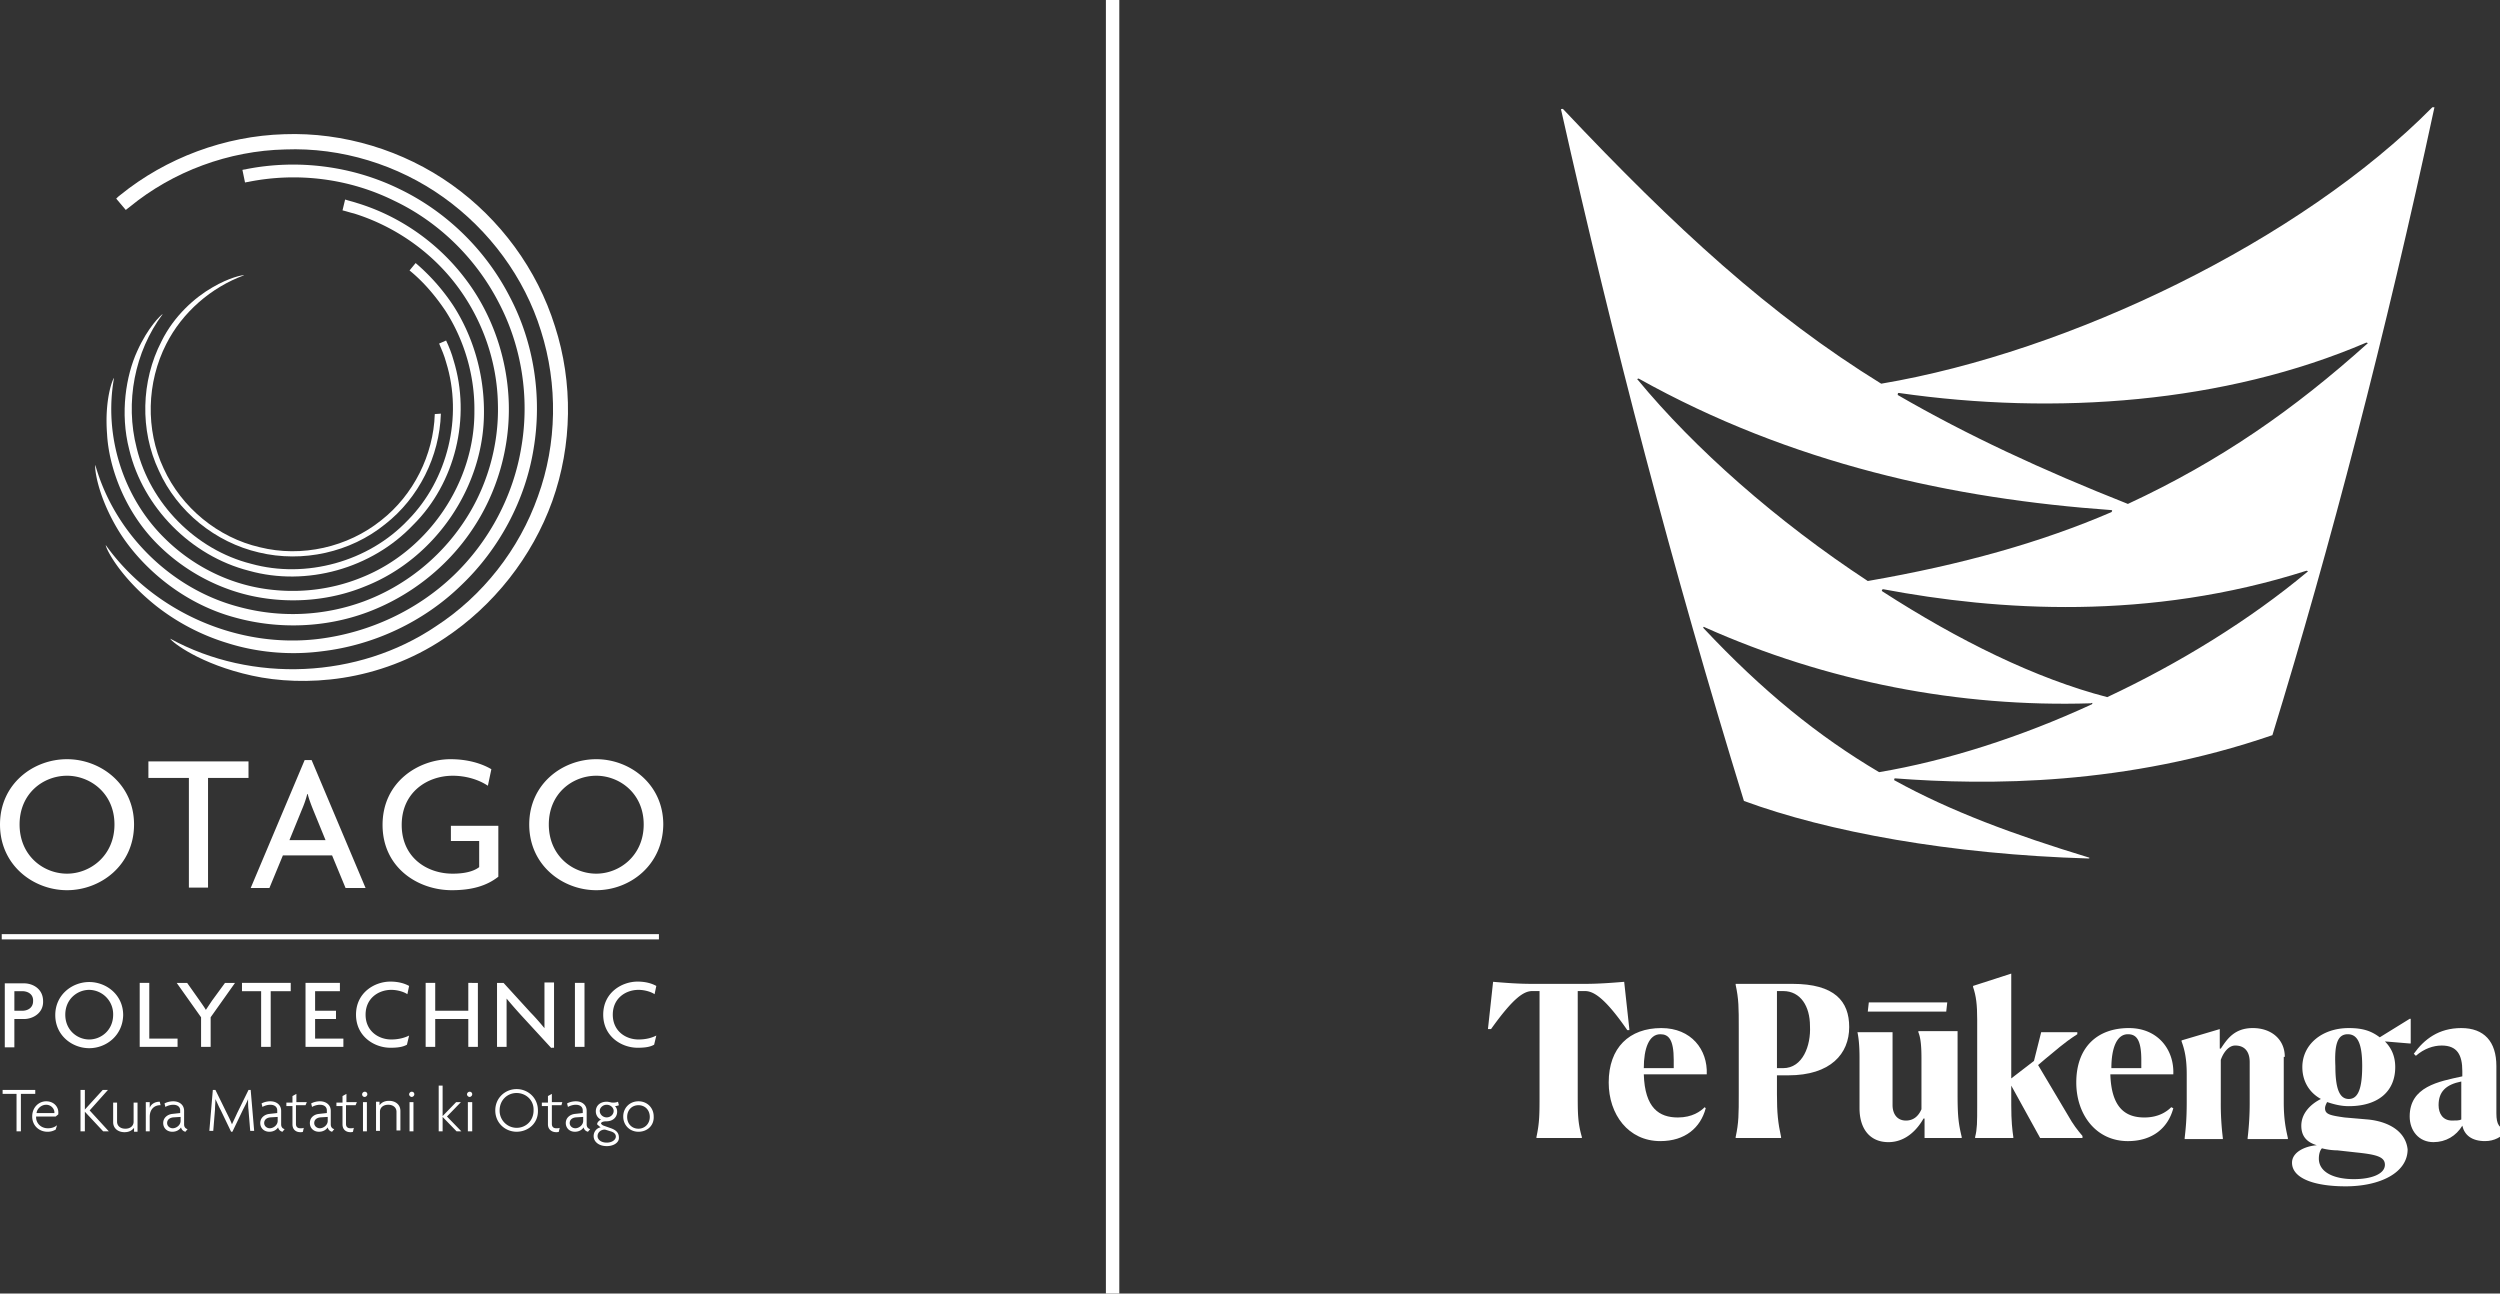 <svg width="373" height="193" fill="none" xmlns="http://www.w3.org/2000/svg"><rect width="100%" height="100%" fill="#333333" stroke="none"/><g clip-path="url(#a)" fill="#fff"><path d="M64.87 61.78c-.195 6.103-3.182 12.077-7.987 15.843-5 4.026-11.883 5.585-18.117 4.026-6.234-1.428-11.688-5.909-14.35-11.753-2.728-5.78-2.533-12.857.39-18.571 2.402-4.74 6.688-8.442 11.622-10.26-.194-.065-2.207.325-4.74 1.818-2.597 1.494-5.714 4.22-7.597 8.052-3.052 5.91-3.247 13.247-.39 19.286 2.727 6.104 8.442 10.714 14.935 12.208 6.494 1.558 13.637 0 18.831-4.221 5-3.896 8.117-10.13 8.312-16.494l-.909.065Z"/><path d="M67.662 53.727c-.26-.974-.65-1.948-1.104-2.922l-1.039.455c.39.909.78 1.818 1.04 2.792 2.532 8.117.26 17.532-5.715 23.571C55 83.793 45.65 86.39 37.467 84.117c-8.246-2.078-15.064-8.961-17.077-17.273-1.754-6.818-.325-14.35 3.896-20-.26.13-2.208 1.948-3.832 5.585-1.623 3.571-2.597 9.155-1.168 14.675 2.078 8.636 9.22 15.844 17.857 18.052 8.571 2.402 18.312-.325 24.48-6.818 6.299-6.234 8.702-16.04 6.04-24.61Z"/><path d="M67.597 45.545a30.348 30.348 0 0 0-5.584-6.298l-.91 1.104c2.079 1.688 3.832 3.766 5.326 5.974 2.857 4.415 4.415 9.74 4.35 15 .065 10.649-6.883 20.844-16.753 24.805-4.87 2.013-10.325 2.532-15.52 1.558-5.194-.974-10.064-3.571-13.83-7.272-6.3-6.104-9.221-15.39-7.663-24.026-.26.26-1.429 3.376-1.039 8.376.26 4.87 2.598 11.624 7.727 16.624 3.961 3.896 9.091 6.623 14.546 7.662 5.454 1.039 11.234.52 16.363-1.623 10.39-4.156 17.663-14.87 17.598-26.04 0-5.649-1.623-11.233-4.61-15.844Z"/><path d="M35.195 92.169c6.428 1.753 13.441 1.493 19.675-.844 6.234-2.338 11.753-6.624 15.52-12.208 3.766-5.52 5.714-12.273 5.52-18.961-.196-6.688-2.468-13.312-6.494-18.572-4.026-5.324-9.74-9.35-16.17-11.298-.584-.195-1.168-.325-1.753-.52l-.39 1.624c.585.13 1.105.324 1.69.454 6.038 1.883 11.493 5.65 15.324 10.715 3.831 5.064 6.039 11.298 6.169 17.662.195 6.298-1.689 12.727-5.26 17.922-3.571 5.26-8.766 9.35-14.675 11.558a30.655 30.655 0 0 1-18.702.845c-10.194-2.663-18.571-11.04-21.428-21.17-.13.39.26 4.416 3.311 9.546 3.052 5.13 9.286 11.04 17.663 13.247Z"/><path d="M82.792 48.662c-2.662-8.506-8.182-15.974-15.39-21.104-7.207-5.13-16.168-7.857-25-7.532-8.83.26-17.597 3.506-24.48 9.09-.195.13-.39.326-.584.52l1.428 1.689c.195-.13.39-.325.585-.455 6.493-5.325 14.805-8.377 23.181-8.571 8.377-.325 16.819 2.273 23.637 7.143 6.818 4.87 12.078 11.948 14.545 19.935 2.533 7.987 2.403 16.818-.454 24.675-2.793 7.922-8.247 14.87-15.26 19.415-11.559 7.793-27.403 8.507-39.61 1.819.26.52 4.48 3.83 12.207 5.519 3.831.844 8.572 1.104 13.572.325 5-.779 10.325-2.662 15.065-5.844 7.402-4.87 13.181-12.208 16.169-20.52 2.987-8.376 3.116-17.662.39-26.104Z"/><path d="M47.857 95.286C35.65 96.909 22.922 91.325 15.78 81.325c0 .52 2.078 4.74 7.533 9.09a32.485 32.485 0 0 0 10.584 5.52c4.286 1.364 9.22 1.883 14.156 1.234 7.727-.91 15.195-4.416 20.78-9.87 5.649-5.39 9.545-12.663 10.778-20.325 1.3-7.727.065-15.844-3.571-22.727-3.572-6.948-9.416-12.663-16.429-16.04-7.013-3.44-15.13-4.48-22.792-2.986-.195.065-.454.065-.65.13l.39 1.883c.195-.065.39-.065.65-.13 7.273-1.429 14.935-.455 21.623 2.857 6.688 3.182 12.208 8.636 15.585 15.195 3.441 6.558 4.61 14.22 3.376 21.493-1.169 7.273-4.805 14.156-10.195 19.286-5.39 5.13-12.402 8.377-19.74 9.35ZM3.571 152.039H2.143v4.221H.714v-9.546h2.857c1.364 0 2.858.844 2.858 2.663.064 1.753-1.494 2.662-2.858 2.662Zm-.26-4.156H2.144v2.922h1.169c.844 0 1.623-.454 1.623-1.428.065-1.039-.78-1.494-1.623-1.494Zm10 8.507c-2.532 0-5.064-1.884-5.064-4.935 0-3.052 2.532-4.936 5.065-4.936 2.532 0 5.065 1.884 5.065 4.936-.065 3.051-2.533 4.935-5.065 4.935Zm0-8.702c-1.753 0-3.57 1.364-3.57 3.702 0 2.337 1.817 3.701 3.57 3.701 1.754 0 3.572-1.364 3.572-3.701a3.627 3.627 0 0 0-3.571-3.702Zm7.533 8.507v-9.546h1.429v8.312h4.22v1.234h-5.649Zm10.585-4.416v4.416H30v-4.416l-3.636-5.13h1.558l1.883 2.663c.26.389.65.909.91 1.363l.908-1.363 1.948-2.663h1.494l-3.636 5.13Zm8.96-3.896v8.312h-1.428v-8.312h-2.857v-1.234h7.273v1.234H40.39Zm5.195 8.312v-9.546h5.13v1.234h-3.701v2.922h3.117v1.234h-3.117v2.922h4.22v1.234h-5.649Zm15.195-7.857c-.454-.325-1.428-.65-2.402-.65-1.884 0-3.832 1.234-3.832 3.702 0 2.467 1.948 3.701 3.832 3.701 1.103 0 2.013-.26 2.662-.585l-.325 1.364c-.584.325-1.298.455-2.467.455-2.403 0-5.13-1.689-5.13-4.935 0-3.312 2.792-4.935 5.13-4.935 1.298 0 2.208.324 2.792.649l-.26 1.234Zm9.091 7.857v-4.156h-4.935v4.156h-1.428v-9.546h1.428v4.156h4.935v-4.156H71.3v9.546H69.87Zm12.403.195-4.48-4.871a76.787 76.787 0 0 1-2.209-2.532v7.208h-1.428v-9.546h.974l4.09 4.481c.585.584 1.43 1.558 2.014 2.273v-6.819h1.428v9.741h-.39v.065Zm3.506-.195v-9.546h1.429v9.546h-1.429Zm11.883-7.857c-.454-.325-1.428-.65-2.402-.65-1.883 0-3.832 1.234-3.832 3.702 0 2.467 1.949 3.701 3.832 3.701 1.168 0 2.013-.26 2.662-.585l-.325 1.364c-.584.325-1.298.455-2.467.455-2.403 0-5.13-1.689-5.13-4.935 0-3.312 2.792-4.935 5.13-4.935 1.299 0 2.208.324 2.792.649l-.26 1.234ZM10 132.818c-5 0-10-3.701-10-9.805 0-6.039 4.935-9.74 10-9.74 5 0 10 3.701 10 9.74 0 6.104-5 9.805-10 9.805Zm0-17.078c-3.506 0-7.078 2.598-7.078 7.273s3.571 7.338 7.078 7.338c3.442 0 7.078-2.663 7.078-7.338 0-4.675-3.636-7.273-7.078-7.273Zm21.039.325v16.364h-2.857v-16.364h-6.04v-2.468h14.936v2.468h-6.04Zm20.52 16.428-2.014-4.87h-7.337l-2.013 4.87h-2.792l8.052-19.09h1.038l8.052 19.09h-2.987Zm-4.87-11.753c-.26-.649-.585-1.493-.78-2.272h-.065a15.4 15.4 0 0 1-.78 2.272l-1.882 4.611h5.39l-1.884-4.611Zm20.714 12.078c-5.065 0-10.325-3.376-10.325-9.74 0-6.494 5.454-9.805 10.13-9.805 2.597 0 4.675.649 6.104 1.493l-.52 2.468c-1.364-.909-3.247-1.494-5.26-1.494-3.7 0-7.597 2.403-7.597 7.338 0 4.87 3.766 7.273 7.597 7.273 1.754 0 3.117-.325 3.962-.974v-3.897h-4.221v-2.272h7.078v7.597c-1.819 1.429-4.091 2.013-6.948 2.013Zm21.558 0c-5 0-10-3.701-10-9.805 0-6.039 4.935-9.74 10-9.74 5 0 10 3.701 10 9.74-.065 6.104-5 9.805-10 9.805Zm0-17.078c-3.507 0-7.078 2.598-7.078 7.273s3.572 7.338 7.078 7.338c3.442 0 7.078-2.663 7.078-7.338 0-4.675-3.636-7.273-7.078-7.273ZM.26 139.377h98.052v.779H.26v-.779Zm2.857 23.831v5.584h-.65v-5.584H.39v-.585h4.87v.585H3.117ZM8.7 166.26l-.39.324H5.39c-.065.909.649 1.754 1.753 1.754.52 0 .974-.13 1.363-.455l-.194.649a2.308 2.308 0 0 1-1.234.325c-1.234 0-2.273-.909-2.273-2.273 0-1.428 1.04-2.272 2.078-2.272 1.169 0 1.818.844 1.818 1.623v.325Zm-1.818-1.429c-.714 0-1.364.585-1.428 1.234h2.662v-.13c0-.455-.455-1.104-1.234-1.104Zm8.507 3.961-2.728-2.922v2.922h-.649v-6.169h.65v2.922l2.662-2.922h.779l-2.727 3.052 2.857 3.117h-.844Zm4.61 0v-.519c-.26.324-.65.649-1.429.649-.974 0-1.688-.584-1.688-1.493v-2.923h.585v2.858c0 .584.454 1.039 1.233 1.039.78 0 1.234-.455 1.234-1.039v-2.858h.585v4.351H20v-.065Zm3.896-3.896c-.844 0-1.558.584-1.558 1.753v2.143h-.585v-4.35h.585v.844c.194-.52.714-.909 1.493-.909l.13.519h-.065Zm3.766 3.961a.835.835 0 0 1-.649-.649c-.26.389-.714.649-1.299.649-.844 0-1.363-.584-1.363-1.299 0-.844.714-1.298 1.363-1.363l1.17-.13v-.39c0-.519-.39-.844-1.04-.844-.39 0-.844.13-1.169.325l-.13-.52c.325-.194.845-.324 1.3-.324.908 0 1.623.519 1.623 1.428v2.013c0 .455.26.65.519.714l-.325.39Zm-.779-2.208-1.039.065c-.584.065-.909.39-.909.844 0 .455.39.78.844.78.52 0 1.169-.455 1.169-1.104v-.585h-.065Zm10.455 2.143-.26-3.182c-.065-.519-.065-1.104-.065-1.623-.195.519-.52 1.104-.78 1.623l-1.558 3.247h-.194l-1.559-3.247c-.26-.454-.52-1.104-.78-1.623 0 .519-.064 1.104-.064 1.558l-.26 3.182h-.584l.52-6.104h.389l1.688 3.442c.26.519.585 1.169.78 1.688.26-.584.519-1.104.779-1.688l1.688-3.442h.325l.52 6.104h-.585v.065Zm4.805.065a.835.835 0 0 1-.65-.649c-.26.389-.714.649-1.298.649-.844 0-1.364-.584-1.364-1.299 0-.844.714-1.298 1.364-1.363l1.169-.13v-.39c0-.519-.39-.844-1.04-.844-.389 0-.843.13-1.168.325l-.13-.52c.325-.194.844-.324 1.299-.324.909 0 1.623.519 1.623 1.428v2.013c0 .455.26.65.52.714l-.325.39Zm-.78-2.208-1.038.065c-.585.065-.91.39-.91.844 0 .455.39.78.845.78.52 0 1.169-.455 1.169-1.104v-.585h-.065Zm4.221-1.753h-1.428v2.792c0 .455.26.65.65.65.194 0 .389 0 .519-.065l-.13.584c-.065.065-.195.065-.39.065-.65 0-1.169-.39-1.169-1.169v-2.727h-.909v-.52h.91v-.974l.584-.324v1.234h1.558l-.195.454Zm3.961 3.961a.835.835 0 0 1-.649-.649c-.26.389-.714.649-1.299.649-.844 0-1.363-.584-1.363-1.299 0-.844.65-1.298 1.363-1.363l1.17-.13v-.39c0-.519-.39-.844-1.04-.844-.39 0-.844.13-1.169.325l-.13-.52c.325-.194.845-.324 1.3-.324.908 0 1.623.519 1.623 1.428v2.013c0 .455.26.65.52.714l-.326.39Zm-.714-2.208-1.039.065c-.584.065-.909.39-.909.844 0 .455.39.78.844.78.52 0 1.17-.455 1.17-1.104v-.585h-.066Zm4.22-1.753h-1.428v2.792c0 .455.26.65.65.65.194 0 .39 0 .52-.065l-.13.584c-.066.065-.26.065-.39.065-.65 0-1.17-.39-1.17-1.169v-2.727h-.908v-.52h.909v-.974l.584-.324v1.234h1.559l-.195.454Zm6.105 3.896v-2.922c0-.584-.455-1.039-1.234-1.039-.78 0-1.234.455-1.234 1.039v2.857h-.584v-4.35h.52v.519c.26-.325.649-.649 1.428-.649.974 0 1.688.584 1.688 1.493v2.922h-.584v.13Zm8.96 0-2.077-2.143v2.143h-.585v-6.818h.585v4.545l2.013-2.077h.714l-2.078 2.142 2.143 2.208h-.714Zm8.962.065c-1.688 0-3.182-1.299-3.182-3.182s1.494-3.182 3.182-3.182 3.182 1.299 3.182 3.182c.065 1.948-1.494 3.182-3.182 3.182Zm0-5.779c-1.364 0-2.533 1.039-2.533 2.597a2.55 2.55 0 0 0 2.533 2.598c1.364 0 2.532-1.039 2.532-2.598.065-1.558-1.168-2.597-2.532-2.597Zm6.688 1.818h-1.428v2.792c0 .455.26.65.649.65.195 0 .39 0 .52-.065l-.13.584c-.065.065-.26.065-.39.065-.65 0-1.234-.39-1.234-1.169v-2.727h-.909v-.52h.91v-.974l.584-.324v1.234h1.558l-.13.454Zm3.961 3.961a.835.835 0 0 1-.65-.649c-.259.389-.713.649-1.298.649-.844 0-1.363-.584-1.363-1.299 0-.844.714-1.298 1.363-1.363l1.169-.13v-.39c0-.519-.39-.844-1.039-.844-.39 0-.844.13-1.169.325l-.13-.52c.325-.194.844-.324 1.3-.324.908 0 1.622.519 1.622 1.428v2.013c0 .455.26.65.52.714l-.325.39Zm-.779-2.208-1.039.065c-.584.065-.909.39-.909.844 0 .455.39.78.844.78.52 0 1.169-.455 1.169-1.104v-.585h-.065ZM90.519 171c-1.168 0-1.948-.649-1.948-1.494 0-.714.52-1.233 1.04-1.298l-.52-.455c0-.324.325-.584.584-.714-.454-.195-.779-.649-.779-1.234 0-.844.65-1.428 1.623-1.428.26 0 .39.065.52.065.13.064.325.064.52.064.26 0 .519-.064.649-.129l.13.519c-.13.065-.39.13-.585.13.195.195.325.454.325.844 0 .779-.585 1.429-1.624 1.429-.454 0-.779.13-.779.324 0 .065.195.26.39.325l1.104.39c.714.259 1.169.649 1.169 1.363.065.715-.715 1.299-1.819 1.299Zm.585-2.208-.844-.26c-.65 0-1.104.455-1.104.974 0 .52.52.974 1.363.974.845 0 1.364-.454 1.364-.909 0-.389-.325-.649-.78-.779Zm-.585-3.961c-.584 0-1.038.455-1.038.909 0 .52.454.974 1.038.974.52 0 1.04-.389 1.04-.974 0-.454-.455-.909-1.04-.909Zm4.74 4.026c-1.298 0-2.272-.974-2.272-2.273 0-1.298.974-2.272 2.273-2.272 1.298 0 2.272.974 2.272 2.272.065 1.364-.974 2.273-2.272 2.273Zm0-3.961c-.973 0-1.688.714-1.688 1.753s.715 1.754 1.689 1.754c.909 0 1.688-.715 1.688-1.754 0-1.039-.714-1.753-1.688-1.753Zm-41.103 3.896v-4.35h.584v4.35h-.584Zm.26-5.909a.42.42 0 0 0-.39.39c0 .194.13.389.39.389.194 0 .39-.195.39-.389 0-.26-.196-.39-.39-.39Zm6.688 5.909v-4.35h.584v4.35h-.584Zm.325-5.909a.42.42 0 0 0-.39.39c0 .194.195.389.39.389.194 0 .39-.195.39-.389 0-.26-.196-.39-.39-.39Zm8.376 5.909v-4.35h.65v4.35h-.65Zm.26-5.909a.42.42 0 0 0-.39.39c0 .194.195.389.39.389s.39-.195.39-.389c0-.26-.195-.39-.39-.39Z"/><g clip-path="url(#b)"><path d="M260.192 119.5c12.475 4.6 30.801 7.973 51.437 8.587.154 0 .154-.154 0-.154-11.088-3.373-20.636-6.9-28.952-11.5-.154 0 0-.306 0-.306 14.014 1.073 34.496 1.073 56.365-6.44 8.624-28.06 16.94-59.954 24.178-93.687h-.308c-19.712 19.933-54.055 36.493-82.237 41.247-16.632-10.274-30.647-23.154-47.433-40.94-.154-.154-.462 0-.308.153 7.7 34.347 16.632 68.54 27.258 103.04Zm51.899-14.413c-10.626 4.906-21.714 8.433-31.724 10.12-9.086-5.367-17.402-12.114-26.181-21.467-.154-.153 0-.307.154-.153 18.173 8.126 38.039 11.96 57.597 11.346.308-.153.308 0 .154.154Zm32.187-19.78c-8.625 7.206-19.097 13.646-29.877 18.706-10.626-2.76-22.176-8.433-33.572-15.793-.154-.153 0-.307.154-.307 17.094 3.22 39.578 4.754 63.141-2.76.154 0 .308.154.154.154Zm-60.985-26.68c23.408 3.373 48.664 1.533 69.763-7.514.154 0 .308.154.154.154-10.934 9.813-21.869 17.48-35.729 23.92-12.782-5.06-24.024-10.274-34.342-16.254 0-.153 0-.306.154-.306Zm-38.809-2.147c22.793 12.727 46.971 17.94 70.533 19.627.154 0 .154.153 0 .306-10.318 4.447-22.176 7.82-36.344 10.274-13.552-8.894-25.873-19.78-34.343-30.054-.154 0 0-.153.154-.153ZM374 168.413c-1.078 0-1.54-.613-1.54-2.3v-7.053c0-3.68-1.848-5.673-5.236-5.673s-5.544 1.686-7.084 3.833l.308.307c1.232-1.074 2.618-1.534 3.85-1.534 2.31 0 3.08 1.38 3.08 3.834v.766c-3.542.767-7.854 1.534-7.854 5.98 0 2.147 1.386 3.834 3.542 3.834 1.848 0 3.388-.92 4.312-2.454.308 1.38 1.386 2.3 3.388 2.3 1.386 0 2.464-.613 3.234-1.533v-.307Zm-6.776-1.38c-.308.154-.77.154-1.386.154-1.386 0-2.002-1.074-2.002-2.3 0-1.994 1.078-3.067 3.388-3.527v5.673Zm-119.352-13.646c-4.774 0-7.854 2.913-7.854 8.126 0 4.754 2.926 8.74 7.7 8.74 3.696 0 6.006-1.993 6.776-4.906l-.154-.154c-.616.614-1.848 1.534-4.004 1.534-2.772 0-4.928-1.38-5.082-6.44h9.394c.154-3.68-2.31-6.9-6.776-6.9Zm1.848 5.98h-4.466c0-2.914.77-5.06 2.464-5.06 1.232 0 2.002.766 2.002 3.833v1.227Z"/><path d="m243.098 153.54-.77-7.053c-1.848.153-3.85.306-5.852.306h-7.854c-2.156 0-4.004-.153-5.852-.306l-.77 7.053h.462c3.388-4.753 4.928-5.673 6.16-5.673h1.078V163.2c0 3.067 0 4.293-.462 6.44v.153h6.776v-.153c-.616-2.147-.616-3.527-.616-6.44v-15.333h1.078c1.232 0 2.926.92 6.314 5.826h.308v-.153Zm47.279-2.607.154-1.38h-11.704l-.154 1.38h11.704Zm1.386 2.914h-5.544V154c.308.767.462 1.84.462 3.833v7.667c-.462 1.073-1.232 1.687-2.31 1.687-1.386 0-2.002-1.074-2.002-2.3V154h-5.236c.154.767.308 1.84.308 3.833v7.514c0 3.066 1.54 5.06 4.312 5.06 2.772 0 4.466-2.147 5.236-3.527h.154v2.913h5.544v-.153c-.462-1.993-.616-2.913-.616-6.44v-9.353h-.308Zm25.872-.46c-4.774 0-7.854 2.913-7.854 8.126 0 4.754 2.926 8.74 7.7 8.74 3.696 0 6.006-1.993 6.776-4.906l-.308-.154c-.616.614-1.848 1.534-4.004 1.534-2.772 0-4.928-1.38-5.082-6.44h9.394c.154-3.68-2.31-6.9-6.622-6.9Zm1.848 5.98h-4.466c0-2.914.77-5.06 2.464-5.06 1.232 0 2.002.766 2.002 3.833v1.227Zm21.407-1.687c0-2.607-2.002-4.293-4.774-4.293-2.773 0-3.851 1.686-4.775 3.066h-.154v-2.913l-5.698 1.687v.153c.462 1.227.77 2.607.77 4.907v4.14c0 2.606-.154 3.986-.308 5.366v.154h5.698v-.154a41.797 41.797 0 0 1-.308-5.366v-6.287c.308-.92 1.078-2.147 2.156-2.147 1.54 0 2.157 1.074 2.157 2.454v5.98a43.76 43.76 0 0 1-.309 5.366v.154h6.007v-.154c-.308-1.38-.616-2.76-.616-5.366v-6.747h.154Zm12.474 9.353-3.542-.306c-2.156-.307-2.926-.46-2.926-1.38 0-.307.154-.614.308-.92.924.306 2.002.613 3.234.613 4.312 0 6.93-2.147 6.93-5.827 0-1.686-.616-2.913-1.54-3.833l3.696.307h.154v-3.68h-.154l-4.466 2.76c-1.232-.92-2.464-1.38-4.62-1.38-4.004 0-6.93 2.453-6.93 5.826 0 2.147 1.078 3.834 2.772 4.754-1.54.766-2.926 2.146-2.926 3.986 0 1.534.77 2.454 2.31 2.914-1.848.153-3.696 1.073-3.696 2.606 0 2.3 3.234 3.527 8.008 3.527 5.082 0 9.24-1.993 9.24-5.52-.308-2.76-2.926-4.14-5.852-4.447Zm-3.08-12.726c1.54 0 2.156 1.533 2.156 4.753 0 3.373-.616 4.907-2.002 4.907-1.386 0-2.002-1.534-2.002-4.907-.154-3.22.308-4.753 1.848-4.753Zm.924 21.62c-3.08 0-5.236-1.074-5.236-3.067 0-.613.154-1.227.462-1.533a9.378 9.378 0 0 0 2.31.306l2.772.307c2.926.307 4.312.613 4.312 1.84 0 1.38-2.002 2.147-4.62 2.147Z"/><path d="m304.083 158.907 1.078-.92c1.54-1.227 2.618-2.3 4.774-3.68V154h-5.39l-1.078 4.293-3.388 2.607v-15.64l-5.698 1.84v.153c.462 1.38.616 2.607.616 4.907v12.727c0 2.606 0 3.526-.308 4.753v.153h5.698v-.153c-.154-1.073-.308-2.3-.308-4.753v-2.914l4.312 7.82h6.314v-.306c-.77-.92-1.386-1.687-2.156-3.067l-4.466-7.513Zm-36.652-12.114h-8.47v.154c.462 2.146.462 3.373.462 6.44v9.813c0 3.067 0 4.293-.462 6.44v.153h6.776v-.153c-.462-2.147-.616-3.527-.616-6.44v-2.76h1.694c6.314 0 9.086-3.22 9.086-7.207 0-3.833-2.156-6.44-8.47-6.44Zm-1.386 12.574h-.924v-11.5h.924c2.618 0 4.004 2.3 4.004 5.213.154 2.913-1.078 6.287-4.004 6.287Z"/></g></g><path fill="#fff" d="M165 0h2v193h-2z"/><defs><clipPath id="a"><path fill="#fff" d="M0 0h373v193H0z"/></clipPath><clipPath id="b"><path fill="#fff" transform="translate(222 16)" d="M0 0h152v161H0z"/></clipPath></defs></svg>